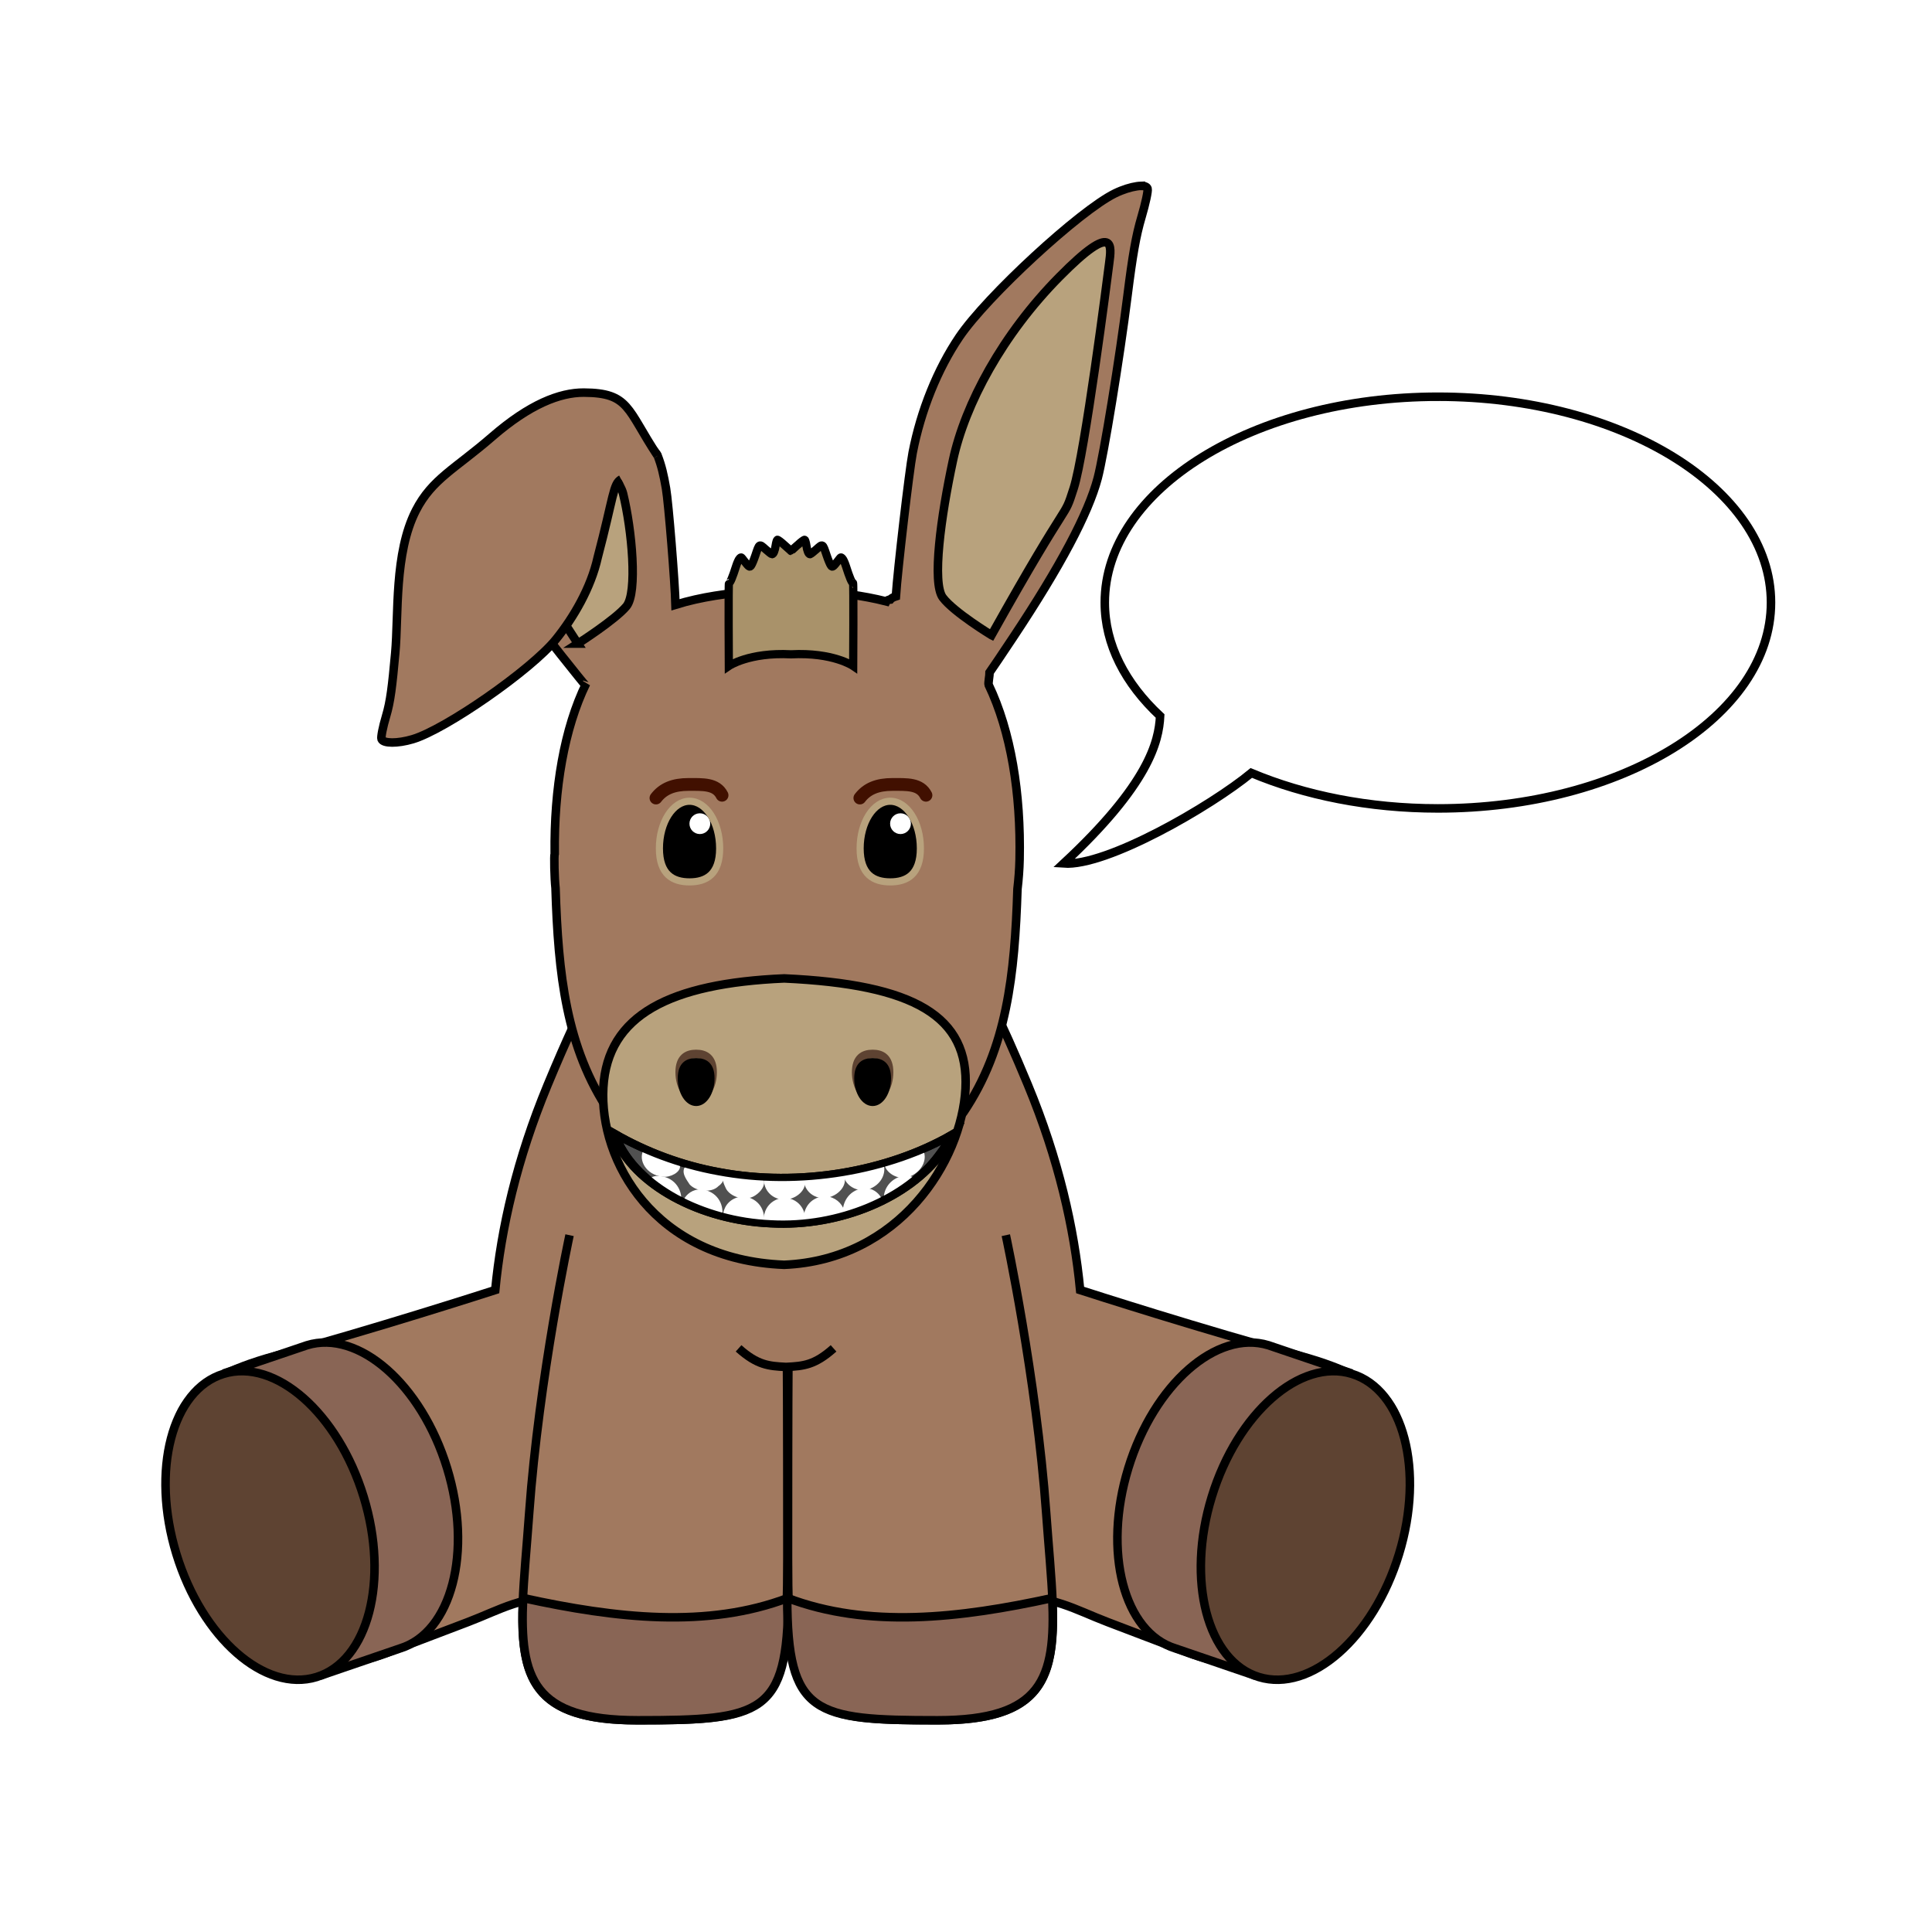 <svg:svg xmlns:dc="http://purl.org/dc/elements/1.1/" xmlns:ns2="http://creativecommons.org/ns#" xmlns:rdf="http://www.w3.org/1999/02/22-rdf-syntax-ns#" xmlns:svg="http://www.w3.org/2000/svg" height="452.855" id="svg4207" version="1.1" viewBox="-37.434 -42.567 452.855 452.855" width="452.855">
  <svg:defs id="defs4209">
    <svg:filter color-interpolation-filters="sRGB" height="1" id="filter4208" width="1" x="0" y="0">
      <svg:feTurbulence baseFrequency="0.711 0.094" id="feTurbulence4210" numOctaves="1" radius="0.7" result="result1" seed="1000" type="turbulence" />
      <svg:feComposite id="feComposite4212" in="SourceGraphic" in2="result1" operator="in" />
      <svg:feColorMatrix id="feColorMatrix4214" result="result5" values="1 0 0 0 0.1 0 1 0 0 0.1 0 0 1 0 0.1 0 0 0 0.5 0 " />
      <svg:feColorMatrix id="feColorMatrix4216" result="result8" values="2 0 0 0 0 0 2 0 0 0 0 0 2 0 0 0 0 0 1 0 " />
      <svg:feMerge id="feMerge4218" result="result16">
        <svg:feMergeNode id="feMergeNode4220" in="result8" />
      </svg:feMerge>
      <svg:feTurbulence baseFrequency="0.395 0.067" id="feTurbulence4222" numOctaves="1" radius="0.7" result="result1" seed="1000" type="turbulence" />
      <svg:feComposite id="feComposite4224" in="SourceGraphic" in2="result1" operator="in" />
      <svg:feColorMatrix id="feColorMatrix4226" result="result5" values="0 0 0 0 0 0 0 0 0 0 0 0 0 0 0 0 0 0 0.5 0 " />
      <svg:feMerge id="feMerge4228" result="result6">
        <svg:feMergeNode id="feMergeNode4230" in="SourceGraphic" />
        <svg:feMergeNode id="feMergeNode4232" in="result5" />
        <svg:feMergeNode id="feMergeNode4234" in="result16" />
      </svg:feMerge>
      <svg:feComposite id="feComposite4236" in="result6" in2="SourceGraphic" k1="0" k2="0.722" k3="0.515" k4="0" operator="arithmetic" />
    </svg:filter>
    <svg:filter height="1" id="filter4338" style="color-interpolation-filters:sRGB;" width="1" x="0" y="0">
      <svg:feTurbulence baseFrequency="1" id="feTurbulence4340" numOctaves="3" result="result0" seed="0" type="fractalNoise" />
      <svg:feColorMatrix id="feColorMatrix4342" result="result4" type="saturate" values="0" />
      <svg:feComposite id="feComposite4344" in="SourceGraphic" in2="result4" k1="0.51" k2="0.49" k3="0.1" operator="arithmetic" result="result2" />
      <svg:feBlend id="feBlend4346" in="result2" in2="SourceGraphic" mode="normal" result="result5" />
      <svg:feComposite id="feComposite4348" in="result5" in2="SourceGraphic" operator="in" result="result3" />
    </svg:filter>
  </svg:defs>
  <svg:g id="layer1" transform="translate(-104.944,-317.246)">
    <svg:path d="m 234.096,480.56 c -11.539,-0.01 -20.873,6.535 -38.219,48.406 -7.239,17.474 -10.897,33.668 -12.281,48.094 -1.923,0.621 -29.174,9.39 -51.438,15.406 -23.071,6.235 -23.577,14.761 -24,22.062 -0.423,7.301 6.727,14.567 11.906,26.344 5.179,11.777 14.99,30.037 38.094,21.25 l 19.062,-7.25 c 7.53,-2.864 13.129,-6.433 22.719,-5.719 5.604,4.497 15.966,6.25 52.219,6.25 36.257,0 46.615,-1.752 52.219,-6.25 9.57,-0.702 15.199,2.854 22.719,5.719 l 19.031,7.25 c 23.099,8.8 32.915,-9.473 38.094,-21.25 5.179,-11.777 12.329,-19.042 11.906,-26.344 -0.423,-7.302 -0.929,-15.828 -24,-22.062 -22.263,-6.016 -49.515,-14.785 -51.438,-15.406 -1.385,-14.425 -5.011,-30.62 -12.25,-48.094 -25.231,-60.904 -33.555,-47.031 -56.281,-47.031 -7.102,0 -12.818,-1.37 -18.062,-1.375 z" id="path3836" style="fill:#a1795f;fill-opacity:1;stroke:#000000;stroke-width:2;stroke-linecap:butt;stroke-linejoin:miter;stroke-miterlimit:4;stroke-dasharray:none;stroke-opacity:1" />
    <svg:path d="m 334.908,318.247 c -0.289,0.01 -0.589,0.041 -0.938,0.094 -1.394,0.206 -3.223,0.745 -5.094,1.656 -8.244,4.013 -30.066,24.141 -36.5,33.656 -5.109,7.555 -9.003,17.183 -10.938,27.125 -0.82,4.218 -3.55,27.706 -3.938,33.688 -0.632,0.2 -1.082,0.455 -1.312,0.75 -0.469,0.05 -0.771,0.18 -0.906,0.438 -11.365,-2.893 -23.25,-2.531 -23.25,-2.531 0,0 -14.048,-0.467 -26.188,3.312 -0.132,-5.233 -1.634,-23.896 -2.219,-27.25 -0.56,-3.214 -1.035,-5.285 -1.969,-7.719 -0.235,-0.613 -1.136,-1.319 -1.438,-2 -0.099,-0.224 -39.715,15.821 -38.594,20.125 1.732,6.65 7.505,16.151 17.25,28.438 3.163,3.987 5.771,7.231 5.812,7.188 0.004,0 0.199,-0.316 0.219,-0.344 -5.158,10.584 -7.544,24.705 -7.375,39.844 1.2e-4,0.01 -1.2e-4,0.021 0,0.031 -0.189,0.446 -0.06,5.91 0.188,8.062 0.631,20.206 2.468,37.452 12.656,52.563 1.948,2.889 4.555,-3.582 8.062,1.562 0.008,0.011 0.024,0.02 0.031,0.031 0.441,1.131 0.904,2.344 1.375,3.75 l 0.438,0 c 0.233,0.591 0.479,1.198 0.719,1.906 l 30.875,-0.938 30.875,0.938 c 0.24,-0.708 0.455,-1.316 0.688,-1.906 l 0.469,0 c 0.455,-1.356 0.886,-2.525 1.312,-3.625 3.556,-5.405 6.191,1.196 8.156,-1.719 10.146,-15.049 11.987,-32.213 12.625,-52.313 0.264,-2.23 0.448,-4.541 0.5,-6.937 0.335,-15.508 -2.045,-30.034 -7.25,-40.906 -0.15,-0.45 0.237,-2.203 0.219,-2.938 0.976,-1.397 2.883,-4.234 5.594,-8.312 10.924,-16.439 17.546,-28.881 19.75,-37.219 1.426,-5.396 5.146,-28.181 6.969,-42.688 1.203,-9.571 1.999,-14.135 3.281,-18.469 0.938,-3.169 1.589,-6.179 1.438,-6.688 -0.136,-0.456 -0.726,-0.672 -1.594,-0.656 z" id="path3838" style="color:#000000;display:inline;overflow:visible;visibility:visible;fill:#a1795f;fill-opacity:1;stroke:#000000;stroke-width:2;marker:none;enable-background:accumulate" />
    <svg:path d="m 202.959,425.534 c -16.94,-26.204 -14.823,-19.852 -16.94,-26.204 -1.392,-4.177 10.032,-11.329 18.623,-12.729 3.717,-0.606 5.926,-1.81 7.314,0.446 0.283,0.459 1.301,2.102 1.591,3.283 2.104,8.572 3.441,23.293 0.794,26.469 -2.647,3.176 -11.382,8.735 -11.382,8.735 z" id="path3858" style="fill:#b8a27d;fill-opacity:1;stroke:#000000;stroke-width:2;stroke-miterlimit:4;stroke-dasharray:none;filter:url(#filter4338)" />
    <svg:path clip-path="none" d="m 293.821,529.847 c -0.875,16.991 -15.51,40.139 -42.495,41.3 -30.603,-1.22 -43.363,-24.494 -42.397,-41.533 0.966,-17.039 15.658,-24.446 42.397,-25.596 30.488,1.402 43.371,8.839 42.495,25.829 z" id="path3860" style="color:#000000;display:inline;overflow:visible;visibility:visible;fill:#b8a27d;fill-opacity:1;fill-rule:nonzero;stroke:#000000;stroke-width:2;marker:none;enable-background:accumulate" />
    <svg:g id="g3440" style="fill:none;fill-opacity:1;stroke:#5e4332;stroke-width:2;stroke-opacity:1" transform="matrix(-1,0,0,1,-271.183,-1169.829)">
      <svg:path d="m -539.377,1695.838 c 0,-3.334 -1.727,-4.287 -3.858,-4.287 -2.131,0 -3.858,0.952 -3.858,4.287 0,3.335 1.727,6.038 3.858,6.038 2.131,0 3.858,-2.703 3.858,-6.038 z" id="path3442" style="color:#000000;display:inline;overflow:visible;visibility:visible;fill:none;fill-opacity:1;fill-rule:nonzero;stroke:#5e4332;stroke-width:2;stroke-opacity:1;marker:none;enable-background:accumulate" />
      <svg:path d="m -498.011,1695.838 c 0,-3.334 -1.727,-4.287 -3.858,-4.287 -2.131,0 -3.858,0.952 -3.858,4.287 0,3.335 1.727,6.038 3.858,6.038 2.131,0 3.858,-2.703 3.858,-6.038 z" id="path3444" style="color:#000000;display:inline;overflow:visible;visibility:visible;fill:none;fill-opacity:1;fill-rule:nonzero;stroke:#5e4332;stroke-width:2;stroke-opacity:1;marker:none;enable-background:accumulate" />
    </svg:g>
    <svg:g id="g3862" transform="matrix(-1,0,0,1,-271.183,-1168.402)">
      <svg:path d="m -539.377,1695.838 c 0,-3.334 -1.727,-4.287 -3.858,-4.287 -2.131,0 -3.858,0.952 -3.858,4.287 0,3.335 1.727,6.038 3.858,6.038 2.131,0 3.858,-2.703 3.858,-6.038 z" id="path3864" style="color:#000000;display:inline;overflow:visible;visibility:visible;fill:#000000;fill-opacity:1;fill-rule:nonzero;stroke:#000000;stroke-width:0.913;marker:none;enable-background:accumulate" />
      <svg:path d="m -498.011,1695.838 c 0,-3.334 -1.727,-4.287 -3.858,-4.287 -2.131,0 -3.858,0.952 -3.858,4.287 0,3.335 1.727,6.038 3.858,6.038 2.131,0 3.858,-2.703 3.858,-6.038 z" id="path3866" style="color:#000000;display:inline;overflow:visible;visibility:visible;fill:#000000;fill-opacity:1;fill-rule:nonzero;stroke:#000000;stroke-width:0.913;marker:none;enable-background:accumulate" />
    </svg:g>
    <svg:path d="m 254.444,402.46 c 0.819,-0.758 1.58,-1.322 1.692,-1.253 0.112,0.069 0.283,0.661 0.382,1.316 0.192,1.283 0.519,2.066 0.861,2.066 0.118,0 0.798,-0.525 1.513,-1.167 1.502,-1.35 1.435,-1.39 2.385,1.444 0.351,1.046 0.799,2.115 0.997,2.375 0.379,0.499 0.478,0.42 2.046,-1.636 0.264,-0.346 0.337,-0.348 0.658,-0.015 0.198,0.206 0.558,0.994 0.799,1.75 0.856,2.684 1.41,4 1.685,4 l -2e-5,0 c 0.153,0 0.035,19.448 0.035,19.448 0,0 -4.747,-3.255 -14.576,-2.739 -9.829,-0.515 -14.576,2.739 -14.576,2.739 0,0 -0.118,-19.448 0.035,-19.448 l -2e-5,0 c 0.275,0 0.829,-1.316 1.685,-4 0.241,-0.756 0.601,-1.544 0.799,-1.75 0.321,-0.333 0.394,-0.331 0.658,0.015 1.567,2.056 1.667,2.135 2.046,1.636 0.198,-0.261 0.647,-1.329 0.997,-2.375 0.95,-2.834 0.884,-2.794 2.385,-1.444 0.714,0.642 1.395,1.167 1.513,1.167 0.342,0 0.669,-0.783 0.861,-2.066 0.098,-0.655 0.27,-1.247 0.382,-1.316 0.112,-0.069 0.873,0.495 1.692,1.253 0.819,0.758 1.592,1.379 1.524,1.379 -0.068,0 0.705,-0.62 1.524,-1.379 z" id="path3868" style="fill:#a9926a;fill-opacity:1;stroke:#000000;stroke-width:1.925px;stroke-linecap:butt;stroke-linejoin:miter;stroke-opacity:1;filter:url(#filter4208)" />
    <svg:path d="m 213.106,387.021 c -1.894,1.02 -1.747,4.061 -5.494,18.301 -1.585,7.159 -5.698,14.154 -9.829,19.256 -5.747,7.097 -25.818,21.075 -33.562,23.375 -3.514,1.044 -6.876,1.024 -7.281,-0.031 -0.169,-0.441 0.308,-2.86 1.062,-5.375 1.032,-3.439 1.441,-7.013 2.152,-14.812 0.814,-8.92 -0.284,-23.39 4.844,-33.406 3.777,-7.377 9.195,-9.752 17.875,-17.281 8.772,-7.609 15.841,-10.367 21.469,-10.344 l 0,-2e-4 c 10.744,0.044 10.082,3.901 17.305,14.803" id="path3870" style="color:#000000;display:inline;overflow:visible;visibility:visible;fill:#a1795f;fill-opacity:1;stroke:#000000;stroke-width:2;marker:none;enable-background:accumulate" />
    <svg:path d="m 404.564,367.671 c -43.117,0 -78.094,21.602 -78.094,48.25 0,9.837 4.79,18.965 12.969,26.594 -0.298,5.985 -2.646,15.987 -22.625,34.562 10.155,0.737 34.605,-13.475 44,-21.219 12.48,5.229 27.536,8.312 43.75,8.312 43.117,0 78.062,-21.602 78.062,-48.25 0,-26.648 -34.946,-48.25 -78.062,-48.25 z" id="path3872" style="color:#000000;display:inline;overflow:visible;visibility:visible;fill:#ffffff;fill-opacity:1;fill-rule:nonzero;stroke:#000000;stroke-width:2;marker:none;enable-background:accumulate" />
    <svg:path d="m 299.913,423.556 c 19.275,-34.454 16.685,-26.416 19.275,-34.454 2.59,-8.038 7.888,-49.303 8.336,-52.876 0.448,-3.572 1.59,-10.117 -11.718,3.362 -13.308,13.48 -22.075,29.779 -24.914,42.952 -2.838,13.174 -4.97,28.789 -2.385,32.222 2.585,3.433 11.405,8.793 11.405,8.793 z" id="path3874" style="fill:#b8a27d;fill-opacity:1;stroke:#000000;stroke-width:2;stroke-miterlimit:4;stroke-dasharray:none;filter:url(#filter4338)" />
    <svg:g id="g3876" transform="translate(-47.724,-1748.222)">
      <svg:g id="g3878" style="stroke-width:2;stroke-miterlimit:4;stroke-dasharray:none" transform="matrix(0.995,-0.105,0.105,0.995,-150.869,772.192)" />
      <svg:g id="g3880" transform="translate(0,364.518)">
        <svg:path d="m 190.007,1678.875 -20.652,0.604 c -12.675,0 -22.951,-16.641 -22.951,-37.169 0,-20.528 10.276,-37.169 22.951,-37.169 l 19.783,-0.634" id="path3882" style="color:#000000;display:inline;overflow:visible;visibility:visible;fill:#896555;fill-opacity:1;fill-rule:nonzero;stroke:#000000;stroke-width:2;stroke-linecap:butt;stroke-linejoin:miter;stroke-miterlimit:4;stroke-dashoffset:0;stroke-opacity:1;marker:none;enable-background:accumulate" transform="matrix(-0.956,0.293,-0.293,-0.956,841.192,3529.665)" />
        <svg:ellipse cx="169.355" cy="1642.31" id="path3884" rx="22.951" ry="37.169" style="color:#000000;display:inline;overflow:visible;visibility:visible;fill:#5e4332;fill-opacity:1;fill-rule:nonzero;stroke:#000000;stroke-width:2;stroke-linecap:butt;stroke-linejoin:miter;stroke-miterlimit:4;stroke-dasharray:none;stroke-dashoffset:0;stroke-opacity:1;marker:none;enable-background:accumulate" transform="matrix(-0.956,0.293,-0.293,-0.956,821.629,3536.372)" />
      </svg:g>
      <svg:g id="g3886" style="stroke-width:2;stroke-miterlimit:4;stroke-dasharray:none" transform="matrix(-0.995,-0.105,-0.105,0.995,750.609,772.192)" />
      <svg:g id="g3888" transform="matrix(-1,0,0,1,599.74,364.518)">
        <svg:path d="m 190.007,1678.875 -20.652,0.604 c -12.675,0 -22.951,-16.641 -22.951,-37.169 0,-20.528 10.276,-37.169 22.951,-37.169 l 19.783,-0.634" id="path3890" style="color:#000000;display:inline;overflow:visible;visibility:visible;fill:#896555;fill-opacity:1;fill-rule:nonzero;stroke:#000000;stroke-width:2;stroke-linecap:butt;stroke-linejoin:miter;stroke-miterlimit:4;stroke-dashoffset:0;stroke-opacity:1;marker:none;enable-background:accumulate" transform="matrix(-0.956,0.293,-0.293,-0.956,841.192,3529.665)" />
        <svg:ellipse cx="169.355" cy="1642.31" id="path3892" rx="22.951" ry="37.169" style="color:#000000;display:inline;overflow:visible;visibility:visible;fill:#5e4332;fill-opacity:1;fill-rule:nonzero;stroke:#000000;stroke-width:2;stroke-linecap:butt;stroke-linejoin:miter;stroke-miterlimit:4;stroke-dasharray:none;stroke-dashoffset:0;stroke-opacity:1;marker:none;enable-background:accumulate" transform="matrix(-0.956,0.293,-0.293,-0.956,821.629,3536.372)" />
      </svg:g>
    </svg:g>
    <svg:g id="g3894" transform="translate(-45.84,-1748.222)">
      <svg:g id="g3896" style="stroke-width:2;stroke-miterlimit:4;stroke-dasharray:none" transform="matrix(-1,0,0,1,155.436,1303.452)">
        <svg:path d="m -91.416,1008.973 c 0,0 7.15,33.141 9.462,65.135 2.313,31.994 6.553,48.569 -25.441,48.569 -31.994,0 -35.078,-1.524 -35.078,-38.161 0,-36.62 0.094,-45.505 0.094,-45.505" id="path3898" style="fill:#a1795f;fill-opacity:1;stroke:#000000;stroke-width:2;stroke-linecap:butt;stroke-linejoin:miter;stroke-miterlimit:4;stroke-dasharray:none;stroke-opacity:1" />
        <svg:path d="m -80.53,1094.025 c 0.861,18.928 -2.387,28.652 -26.892,28.652 -28.968,0 -35.184,-1.264 -35.242,-28.683 18.918,7.185 40.221,4.827 62.134,0.031 z" id="path3900" style="fill:#896555;fill-opacity:1;stroke:#000000;stroke-width:2;stroke-linecap:butt;stroke-linejoin:miter;stroke-miterlimit:4;stroke-dasharray:none;stroke-opacity:1" />
      </svg:g>
      <svg:g id="g3902" style="stroke-width:2;stroke-miterlimit:4;stroke-dasharray:none" transform="translate(440.529,1303.452)">
        <svg:path d="m -91.416,1008.973 c 0,0 7.15,33.141 9.462,65.135 2.313,31.994 6.553,48.569 -25.441,48.569 -31.994,0 -35.078,-1.524 -35.078,-38.161 0,-36.62 0.094,-45.505 0.094,-45.505" id="path3904" style="fill:#a1795f;fill-opacity:1;stroke:#000000;stroke-width:2;stroke-linecap:butt;stroke-linejoin:miter;stroke-miterlimit:4;stroke-dasharray:none;stroke-opacity:1" />
        <svg:path d="m -80.53,1094.025 c 0.861,18.928 -2.387,28.652 -26.892,28.652 -28.968,0 -35.184,-1.264 -35.242,-28.683 18.918,7.185 40.221,4.827 62.134,0.031 z" id="path3906" style="fill:#896555;fill-opacity:1;stroke:#000000;stroke-width:2;stroke-linecap:butt;stroke-linejoin:miter;stroke-miterlimit:4;stroke-dasharray:none;stroke-opacity:1" />
      </svg:g>
      <svg:path d="m 308.733,2338.953 c -4.411,3.934 -7.062,4.143 -10.999,4.352 l -0.268,0 c -3.937,-0.208 -6.588,-0.417 -10.999,-4.352" id="path3908" style="fill:none;stroke:#000000;stroke-width:2;stroke-linecap:butt;stroke-linejoin:miter;stroke-miterlimit:4;stroke-dasharray:none;stroke-opacity:1" />
    </svg:g>
    <svg:g id="g3447" transform="translate(0.233,0)" />
    <svg:g id="g3419" transform="matrix(1.076,0,0,1,-18.162,-10.7)">
      <svg:g id="g4375" transform="matrix(1,0,0,0.775,-0.096,127.43)">
        <svg:path d="m 253.398,559.742 c -2.214,0.193 -4.437,0.135 -6.656,0.119 -0.362,2.522 0.898,5.762 3.58,6.329 2.845,-0.117 5.058,-3.574 3.969,-6.154 -0.225,-0.232 -0.571,-0.363 -0.893,-0.294 z" id="path4769" style="opacity:1;fill:#ffffff;fill-opacity:1;fill-rule:nonzero;stroke:#000000;stroke-width:1.095;stroke-linecap:round;stroke-linejoin:round;stroke-miterlimit:4;stroke-dasharray:none;stroke-dashoffset:0;stroke-opacity:1" />
        <svg:path d="m 249.713,566.793 c -2.371,1.001 -3.107,3.815 -3.135,6.164 1.296,1.629 3.556,0.37 5.283,0.752 0.969,0.083 3.019,0.308 2.686,-1.244 0.084,-2.556 -1.324,-5.958 -4.33,-5.844 -0.168,0.057 -0.336,0.115 -0.504,0.172 z" id="path4767" style="opacity:1;fill:#ffffff;fill-opacity:1;fill-rule:nonzero;stroke:#000000;stroke-width:1.095;stroke-linecap:round;stroke-linejoin:round;stroke-miterlimit:4;stroke-dasharray:none;stroke-dashoffset:0;stroke-opacity:1" />
        <svg:path clip-path="none" d="m 213.773,547.834 c 4.359,14.659 18.752,25.224 33.862,26.111 15.044,1.149 29.921,-7.816 36.888,-21.032 1.111,-1.971 2.027,-4.044 2.838,-6.154 -14.085,11.291 -33.476,16.013 -51.046,11.415 -8.375,-2.099 -16.14,-6.258 -22.88,-11.612 0.113,0.424 0.225,0.848 0.338,1.271 z" id="path3443" style="color:#000000;display:inline;overflow:visible;visibility:visible;fill:#515151;fill-opacity:1;fill-rule:nonzero;stroke:#000000;stroke-width:2.191;marker:none;enable-background:accumulate" />
        <svg:g id="g4359">
          <svg:path d="m 220.203,552.521 c -0.664,2.838 1.215,6.6 4.377,6.664 1.576,-0.078 3.448,-1.933 2.453,-3.473 -1.751,-1.473 -4.019,-2.158 -5.899,-3.455 -0.424,-0.149 -0.947,-0.483 -0.931,0.264 z" id="path3489" style="opacity:1;fill:#ffffff;fill-opacity:1;fill-rule:nonzero;stroke:#ffffff;stroke-width:1.095;stroke-linecap:round;stroke-linejoin:round;stroke-miterlimit:4;stroke-dasharray:none;stroke-dashoffset:0;stroke-opacity:1" />
          <svg:path d="m 222.492,560.078 c -1.459,0.402 -0.689,2.364 0.496,2.566 1.531,1.252 3.06,2.507 4.586,3.766 0.065,-2.775 -1.449,-6.355 -4.651,-6.395 -0.148,-0.034 -0.288,0.036 -0.431,0.063 z" id="path3531" style="opacity:1;fill:#ffffff;fill-opacity:1;fill-rule:nonzero;stroke:#ffffff;stroke-width:1.095;stroke-linecap:round;stroke-linejoin:round;stroke-miterlimit:4;stroke-dasharray:none;stroke-dashoffset:0;stroke-opacity:1" />
          <svg:path d="m 229.639,556.566 c -1.119,1.609 0.066,3.658 0.779,5.183 1.149,1.78 4.084,2.375 5.391,0.438 1.044,-0.948 1.84,-3.241 0.065,-3.883 -1.856,-0.791 -3.97,-0.764 -5.762,-1.74 l -0.236,-0.027 -0.236,0.029 z" id="path3494" style="opacity:1;fill:#ffffff;fill-opacity:1;fill-rule:nonzero;stroke:#ffffff;stroke-width:1.095;stroke-linecap:round;stroke-linejoin:round;stroke-miterlimit:4;stroke-dasharray:none;stroke-dashoffset:0;stroke-opacity:1" />
          <svg:path d="m 231.988,564.07 c -1.597,0.265 -2.567,1.809 -2.996,3.25 2.503,1.257 5.007,2.513 7.51,3.77 0.291,-2.875 -0.982,-6.676 -4.268,-7.057 l -0.246,0.037 z" id="path3550" style="opacity:1;fill:#ffffff;fill-opacity:1;fill-rule:nonzero;stroke:#ffffff;stroke-width:1.095;stroke-linecap:round;stroke-linejoin:round;stroke-miterlimit:4;stroke-dasharray:none;stroke-dashoffset:0;stroke-opacity:1" />
          <svg:path d="m 238.26,559.158 c -1.05,0.813 -0.264,2.732 0.09,3.865 0.73,2.149 3.64,3.696 5.509,1.938 1.152,-1.022 2.082,-2.794 1.679,-4.307 -1.119,-1.304 -3.079,-0.698 -4.572,-1.033 -0.907,-0.107 -1.782,-0.529 -2.705,-0.463 z" id="path3499" style="opacity:1;fill:#ffffff;fill-opacity:1;fill-rule:nonzero;stroke:#ffffff;stroke-width:1.095;stroke-linecap:round;stroke-linejoin:round;stroke-miterlimit:4;stroke-dasharray:none;stroke-dashoffset:0;stroke-opacity:1" />
          <svg:path d="m 240.857,566.346 c -2.12,0.713 -3.031,3.093 -3.098,5.16 2.611,0.656 5.223,1.311 7.834,1.967 0.278,-2.759 -0.576,-6.274 -3.529,-7.219 -0.409,-0.036 -0.819,-0.071 -1.207,0.092 z" id="path4783" style="opacity:1;fill:#ffffff;fill-opacity:1;fill-rule:nonzero;stroke:#ffffff;stroke-width:1.095;stroke-linecap:round;stroke-linejoin:round;stroke-miterlimit:4;stroke-dasharray:none;stroke-dashoffset:0;stroke-opacity:1" />
          <svg:path d="m 279.895,552.078 c -2.289,1.256 -4.644,2.385 -6.99,3.529 0.061,2.33 2.666,4.954 4.967,3.416 2.183,-1.434 3.233,-4.493 2.516,-6.918 -0.145,-0.09 -0.338,-0.107 -0.492,-0.027 z" id="path3521" style="opacity:1;fill:#ffffff;fill-opacity:1;fill-rule:nonzero;stroke:#ffffff;stroke-width:1.095;stroke-linecap:round;stroke-linejoin:round;stroke-miterlimit:4;stroke-dasharray:none;stroke-dashoffset:0;stroke-opacity:1" />
          <svg:path d="m 276.496,559.973 c -2.558,0.863 -3.711,3.745 -3.715,6.26 2.079,-1.546 3.897,-3.401 5.822,-5.127 0.271,-1.146 -1.385,-1.169 -2.107,-1.133 z" id="path3569" style="opacity:1;fill:#ffffff;fill-opacity:1;fill-rule:nonzero;stroke:#ffffff;stroke-width:1.095;stroke-linecap:round;stroke-linejoin:round;stroke-miterlimit:4;stroke-dasharray:none;stroke-dashoffset:0;stroke-opacity:1" />
          <svg:path d="m 270.959,556.219 c -2.289,0.863 -4.631,1.586 -6.975,2.291 -0.175,2.436 2.052,5.552 4.719,4.486 2.32,-1.105 3.373,-3.993 3.049,-6.406 -0.172,-0.253 -0.484,-0.419 -0.793,-0.371 z" id="path3516" style="opacity:1;fill:#ffffff;fill-opacity:1;fill-rule:nonzero;stroke:#ffffff;stroke-width:1.095;stroke-linecap:round;stroke-linejoin:round;stroke-miterlimit:4;stroke-dasharray:none;stroke-dashoffset:0;stroke-opacity:1" />
          <svg:path d="m 267.848,563.695 c -3.005,0.688 -4.033,4.188 -4.014,6.916 1.807,0.592 3.044,-1.371 4.631,-1.859 0.978,-0.664 3.558,-1.151 2.612,-2.705 -0.553,-1.268 -1.724,-2.514 -3.229,-2.352 z" id="path4775" style="opacity:1;fill:#ffffff;fill-opacity:1;fill-rule:nonzero;stroke:#ffffff;stroke-width:1.095;stroke-linecap:round;stroke-linejoin:round;stroke-miterlimit:4;stroke-dasharray:none;stroke-dashoffset:0;stroke-opacity:1" />
          <svg:path d="m 262.201,558.996 c -2.247,0.424 -4.521,0.669 -6.791,0.938 -0.291,2.42 1.06,5.686 3.834,5.717 2.807,-0.399 4.71,-3.857 3.719,-6.422 -0.198,-0.191 -0.49,-0.294 -0.762,-0.232 z" id="path3511" style="opacity:1;fill:#ffffff;fill-opacity:1;fill-rule:nonzero;stroke:#ffffff;stroke-width:1.095;stroke-linecap:round;stroke-linejoin:round;stroke-miterlimit:4;stroke-dasharray:none;stroke-dashoffset:0;stroke-opacity:1" />
          <svg:path d="m 258.816,566.23 c -2.762,0.812 -3.497,4.062 -3.594,6.592 2.032,1.093 3.953,-1.007 6.035,-0.844 1.555,-0.045 2.305,-1.583 1.539,-2.867 -0.559,-1.627 -2.102,-3.283 -3.98,-2.881 z" id="path4771" style="opacity:1;fill:#ffffff;fill-opacity:1;fill-rule:nonzero;stroke:#ffffff;stroke-width:1.095;stroke-linecap:round;stroke-linejoin:round;stroke-miterlimit:4;stroke-dasharray:none;stroke-dashoffset:0;stroke-opacity:1" />
          <svg:path d="m 253.566,560.012 c -2.273,0.133 -4.55,0.117 -6.826,0.127 -0.29,2.485 1.022,5.812 3.84,5.992 2.696,-0.209 4.709,-3.494 3.715,-5.935 -0.2,-0.166 -0.475,-0.229 -0.729,-0.184 z" id="path3504" style="opacity:1;fill:#ffffff;fill-opacity:1;fill-rule:nonzero;stroke:#ffffff;stroke-width:1.095;stroke-linecap:round;stroke-linejoin:round;stroke-miterlimit:4;stroke-dasharray:none;stroke-dashoffset:0;stroke-opacity:1" />
          <svg:path d="m 249.713,566.793 c -2.371,1.001 -3.107,3.815 -3.135,6.164 1.296,1.629 3.556,0.37 5.283,0.752 0.969,0.083 3.019,0.308 2.686,-1.244 0.084,-2.556 -1.324,-5.958 -4.33,-5.844 -0.168,0.057 -0.336,0.115 -0.504,0.172 z" id="path3560" style="opacity:1;fill:#ffffff;fill-opacity:1;fill-rule:nonzero;stroke:#ffffff;stroke-width:1.095;stroke-linecap:round;stroke-linejoin:round;stroke-miterlimit:4;stroke-dasharray:none;stroke-dashoffset:0;stroke-opacity:1" />
        </svg:g>
        <svg:path clip-path="none" d="m 213.773,547.834 c 4.359,14.659 18.752,25.224 33.862,26.111 15.044,1.149 29.921,-7.816 36.888,-21.032 1.111,-1.971 2.027,-4.044 2.838,-6.154 -14.085,11.291 -33.476,16.013 -51.046,11.415 -8.375,-2.099 -16.14,-6.258 -22.88,-11.612 0.113,0.424 0.225,0.848 0.338,1.271 z" id="path4336" style="color:#000000;display:inline;overflow:visible;visibility:visible;fill:none;fill-opacity:1;fill-rule:nonzero;stroke:#000000;stroke-width:2.191;marker:none;enable-background:accumulate" />
      </svg:g>
    </svg:g>
    <svg:g id="g4451">
      <svg:g id="g3840" transform="matrix(-1.139,0,0,1.139,-343.376,-1366.904)">
        <svg:g id="g3842" transform="matrix(0.734,0,0,0.734,-147.07,437.515)">
          <svg:g id="g3844">
            <svg:path d="m -532.203,1605.177 c 0,7.301 -3.782,9.386 -8.447,9.386 -4.665,0 -8.447,-2.085 -8.447,-9.386 0,-7.301 3.782,-13.22 8.447,-13.22 4.665,0 8.447,5.919 8.447,13.22 z" id="path3846" style="color:#000000;display:inline;overflow:visible;visibility:visible;fill:#000000;fill-opacity:1;fill-rule:nonzero;stroke:none;stroke-width:2;marker:none;enable-background:accumulate" />
          </svg:g>
          <svg:circle cx="-543.67" cy="1602.517" id="path3848" r="2.912" style="color:#000000;display:inline;overflow:visible;visibility:visible;fill:#ffffff;fill-opacity:1;fill-rule:nonzero;stroke:none;stroke-width:2;marker:none;enable-background:accumulate" transform="translate(0.091,-4.098)" />
        </svg:g>
        <svg:g id="g3850" transform="matrix(0.734,0,0,0.734,-105.779,437.515)">
          <svg:g id="g3852">
            <svg:path d="m -532.203,1605.177 c 0,7.301 -3.782,9.386 -8.447,9.386 -4.665,0 -8.447,-2.085 -8.447,-9.386 0,-7.301 3.782,-13.22 8.447,-13.22 4.665,0 8.447,5.919 8.447,13.22 z" id="path3854" style="color:#000000;display:inline;overflow:visible;visibility:visible;fill:#000000;fill-opacity:1;fill-rule:nonzero;stroke:none;stroke-width:2;marker:none;enable-background:accumulate" />
          </svg:g>
          <svg:circle cx="-543.67" cy="1602.517" id="path3856" r="2.912" style="color:#000000;display:inline;overflow:visible;visibility:visible;fill:#ffffff;fill-opacity:1;fill-rule:nonzero;stroke:none;stroke-width:2;marker:none;enable-background:accumulate" transform="translate(0.091,-4.098)" />
        </svg:g>
      </svg:g>
      <svg:g id="g4278" transform="translate(202.058,-22.827)">
        <svg:g id="g4250" style="fill:none;stroke:#b8a27d;stroke-opacity:1" transform="matrix(-0.836,0,0,0.836,-377.857,-845.558)">
          <svg:path d="m -532.203,1605.177 c 0,7.301 -3.782,9.386 -8.447,9.386 -4.665,0 -8.447,-2.085 -8.447,-9.386 0,-7.301 3.782,-13.22 8.447,-13.22 4.665,0 8.447,5.919 8.447,13.22 z" id="path4252" style="color:#000000;display:inline;overflow:visible;visibility:visible;fill:none;fill-opacity:1;fill-rule:nonzero;stroke:#b8a27d;stroke-width:2;stroke-opacity:1;marker:none;enable-background:accumulate" />
        </svg:g>
        <svg:g id="g4258" style="fill:none;stroke:#b8a27d;stroke-opacity:1" transform="matrix(-0.836,0,0,0.836,-424.906,-845.558)">
          <svg:path d="m -532.203,1605.177 c 0,7.301 -3.782,9.386 -8.447,9.386 -4.665,0 -8.447,-2.085 -8.447,-9.386 0,-7.301 3.782,-13.22 8.447,-13.22 4.665,0 8.447,5.919 8.447,13.22 z" id="path4260" style="color:#000000;display:inline;overflow:visible;visibility:visible;fill:none;fill-opacity:1;fill-rule:nonzero;stroke:#b8a27d;stroke-width:2;stroke-opacity:1;marker:none;enable-background:accumulate" />
        </svg:g>
      </svg:g>
      <svg:g id="g4447">
        <svg:path d="m 221.267,461.734 c 1.684,-2.216 4.144,-3.182 7.603,-3.182 3.415,0 6.508,-0.191 7.887,2.53" id="path4396" style="opacity:1;fill:none;fill-opacity:1;fill-rule:nonzero;stroke:#411000;stroke-width:3;stroke-linecap:round;stroke-linejoin:round;stroke-miterlimit:4;stroke-dasharray:none;stroke-dashoffset:0;stroke-opacity:1" />
        <svg:path d="m 269.061,461.734 c 1.684,-2.216 4.144,-3.182 7.603,-3.182 3.415,0 6.508,-0.191 7.887,2.53" id="path4445" style="opacity:1;fill:none;fill-opacity:1;fill-rule:nonzero;stroke:#411000;stroke-width:3;stroke-linecap:round;stroke-linejoin:round;stroke-miterlimit:4;stroke-dasharray:none;stroke-dashoffset:0;stroke-opacity:1" />
      </svg:g>
    </svg:g>
  </svg:g>
</svg:svg>